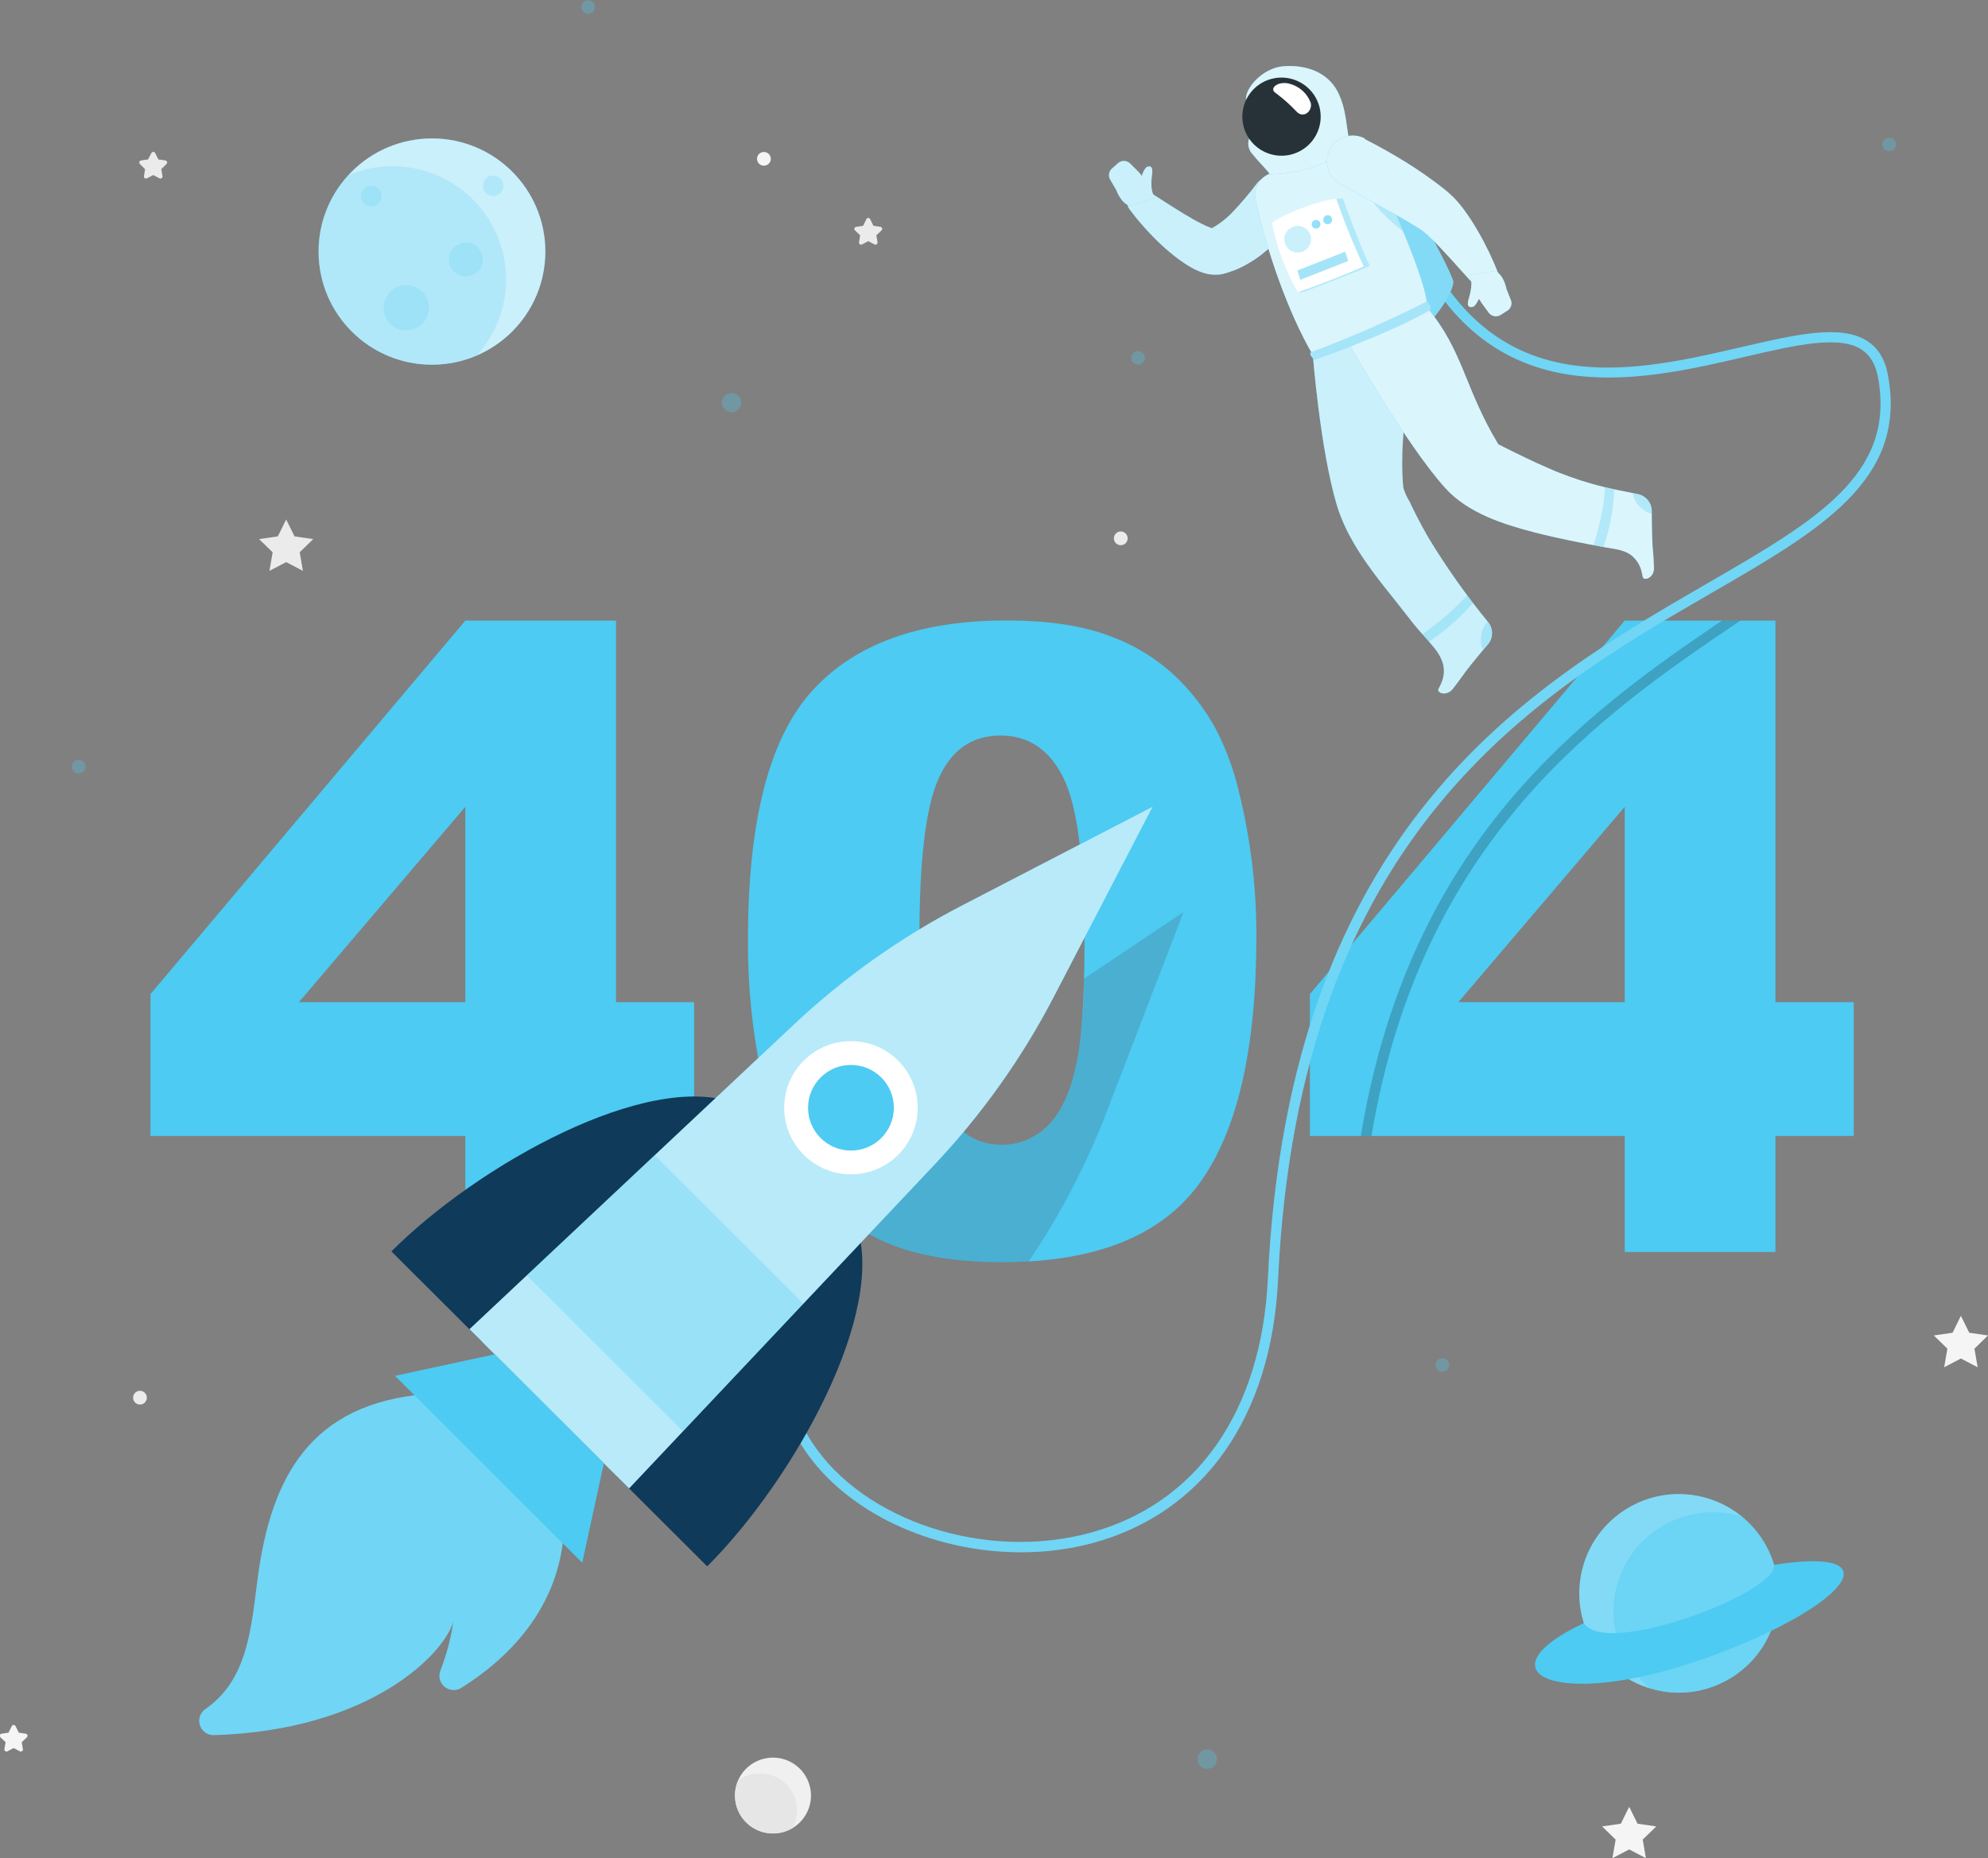 <svg width="384" height="359" viewBox="0 0 384 359" fill="none" xmlns="http://www.w3.org/2000/svg">
<rect x="0" y="0" width="384" height="359" fill="#808080" stroke="none"/>
<g clip-path="url(#clip0_1064_4940)">
<path d="M55.273 100.364L56.892 103.626L60.5 104.154L57.892 106.698L58.511 110.289L55.273 108.594L52.044 110.289L52.664 106.698L50.045 104.154L53.664 103.626L55.273 100.364Z" fill="#EBEBEB"/>
<path d="M378.763 254.217L380.382 257.489L384 258.008L381.381 260.561L382.001 264.152L378.763 262.457L375.534 264.152L376.154 260.561L373.535 258.008L377.153 257.489L378.763 254.217Z" fill="#F5F5F5"/>
<path d="M314.694 349.074L316.303 352.336L319.922 352.865L317.303 355.409L317.923 359L314.694 357.304L311.456 359L312.076 355.409L309.467 352.865L313.075 352.336L314.694 349.074Z" fill="#F5F5F5"/>
<path d="M168.107 42.406L168.707 43.623L170.056 43.822C170.131 43.832 170.202 43.863 170.26 43.912C170.319 43.96 170.362 44.025 170.385 44.097C170.408 44.169 170.41 44.246 170.391 44.32C170.371 44.393 170.332 44.459 170.276 44.511L169.276 45.458L169.506 46.795C169.518 46.87 169.509 46.946 169.48 47.015C169.451 47.085 169.404 47.145 169.343 47.19C169.282 47.234 169.21 47.261 169.135 47.267C169.059 47.273 168.984 47.258 168.917 47.224L167.717 46.586L166.518 47.224C166.45 47.258 166.375 47.273 166.3 47.267C166.224 47.261 166.152 47.234 166.091 47.19C166.03 47.145 165.983 47.085 165.954 47.015C165.925 46.946 165.916 46.87 165.928 46.795L166.148 45.458L165.148 44.511C165.092 44.459 165.053 44.391 165.034 44.317C165.015 44.243 165.018 44.165 165.042 44.093C165.066 44.02 165.111 43.956 165.17 43.908C165.23 43.86 165.302 43.831 165.378 43.822L166.718 43.623L167.317 42.406C167.341 42.32 167.393 42.244 167.464 42.19C167.536 42.136 167.623 42.106 167.712 42.106C167.802 42.106 167.889 42.136 167.96 42.19C168.031 42.244 168.083 42.32 168.107 42.406Z" fill="#EBEBEB"/>
<path d="M3.028 333.542L3.628 334.749L4.968 334.949C5.044 334.959 5.115 334.991 5.174 335.04C5.233 335.089 5.277 335.153 5.301 335.226C5.325 335.299 5.328 335.377 5.31 335.451C5.291 335.526 5.252 335.593 5.197 335.647L4.198 336.585L4.428 337.921C4.44 337.996 4.431 338.072 4.402 338.142C4.373 338.211 4.325 338.271 4.264 338.316C4.203 338.36 4.131 338.387 4.056 338.393C3.981 338.399 3.905 338.384 3.838 338.35L2.639 337.722L1.439 338.35C1.372 338.384 1.296 338.399 1.221 338.393C1.146 338.387 1.074 338.36 1.013 338.316C0.952 338.271 0.904 338.211 0.876 338.142C0.847 338.072 0.838 337.996 0.85 337.921L1.079 336.585L0.08 335.647C0.025 335.594 -0.014 335.527 -0.033 335.454C-0.052 335.38 -0.049 335.302 -0.027 335.23C-0.004 335.157 0.039 335.093 0.097 335.043C0.154 334.993 0.225 334.961 0.3 334.949L1.639 334.749L2.249 333.542C2.276 333.46 2.328 333.388 2.398 333.337C2.468 333.287 2.552 333.259 2.639 333.259C2.725 333.259 2.81 333.287 2.88 333.337C2.95 333.388 3.002 333.46 3.028 333.542Z" fill="#F5F5F5"/>
<path d="M29.985 29.587L30.585 30.804L31.934 30.994C32.01 31.006 32.08 31.039 32.138 31.088C32.195 31.138 32.238 31.203 32.261 31.275C32.284 31.348 32.286 31.425 32.267 31.499C32.248 31.573 32.209 31.64 32.154 31.692L31.155 32.69L31.385 34.017C31.401 34.092 31.395 34.17 31.367 34.242C31.339 34.314 31.291 34.376 31.229 34.422C31.167 34.467 31.093 34.493 31.015 34.498C30.939 34.502 30.862 34.484 30.795 34.446L29.596 33.817L28.396 34.446C28.329 34.484 28.253 34.502 28.176 34.498C28.099 34.493 28.024 34.467 27.962 34.422C27.9 34.376 27.852 34.314 27.824 34.242C27.797 34.17 27.791 34.092 27.806 34.017L28.026 32.69L27.027 31.692C26.972 31.639 26.933 31.571 26.915 31.497C26.896 31.422 26.899 31.344 26.923 31.271C26.947 31.199 26.991 31.134 27.05 31.085C27.109 31.036 27.181 31.004 27.257 30.994L28.596 30.804L29.236 29.587C29.268 29.515 29.32 29.453 29.387 29.41C29.453 29.367 29.531 29.344 29.611 29.344C29.69 29.344 29.768 29.367 29.834 29.41C29.901 29.453 29.953 29.515 29.985 29.587Z" fill="#EBEBEB"/>
<path d="M28.366 270.018C28.368 270.281 28.292 270.538 28.147 270.758C28.002 270.977 27.795 271.149 27.552 271.251C27.31 271.353 27.042 271.38 26.784 271.33C26.525 271.28 26.287 271.155 26.1 270.97C25.913 270.784 25.786 270.548 25.734 270.29C25.682 270.033 25.707 269.766 25.808 269.523C25.908 269.28 26.078 269.072 26.297 268.925C26.516 268.779 26.773 268.701 27.037 268.701C27.388 268.701 27.724 268.84 27.973 269.086C28.222 269.333 28.363 269.668 28.366 270.018Z" fill="#EBEBEB"/>
<path d="M217.812 103.995C217.814 104.258 217.738 104.515 217.593 104.735C217.448 104.954 217.241 105.126 216.998 105.228C216.756 105.33 216.488 105.358 216.229 105.307C215.971 105.257 215.733 105.132 215.546 104.947C215.359 104.762 215.232 104.525 215.18 104.268C215.127 104.01 215.153 103.743 215.254 103.5C215.354 103.257 215.524 103.049 215.743 102.903C215.962 102.756 216.219 102.678 216.483 102.678C216.657 102.677 216.829 102.71 216.991 102.776C217.152 102.841 217.298 102.938 217.422 103.06C217.546 103.183 217.644 103.328 217.711 103.489C217.778 103.649 217.812 103.821 217.812 103.995Z" fill="#EBEBEB"/>
<path d="M148.886 30.685C148.886 30.947 148.808 31.204 148.662 31.422C148.516 31.64 148.308 31.81 148.066 31.91C147.823 32.011 147.555 32.037 147.298 31.986C147.04 31.935 146.803 31.808 146.617 31.623C146.431 31.437 146.304 31.201 146.253 30.944C146.202 30.686 146.228 30.419 146.329 30.177C146.429 29.934 146.6 29.727 146.818 29.581C147.037 29.436 147.294 29.358 147.557 29.358C147.909 29.36 148.245 29.501 148.494 29.749C148.743 29.998 148.884 30.334 148.886 30.685Z" fill="#F5F5F5"/>
<path d="M150.991 354.036C154.94 353.106 157.386 349.157 156.454 345.216C155.522 341.275 151.565 338.834 147.616 339.764C143.667 340.694 141.222 344.643 142.154 348.584C143.086 352.525 147.043 354.966 150.991 354.036Z" fill="#F0F0F0"/>
<path d="M146.777 342.61C145.272 342.607 143.805 343.082 142.589 343.967C141.968 345.389 141.816 346.971 142.154 348.485C142.492 350 143.303 351.368 144.471 352.392C145.638 353.416 147.102 354.044 148.65 354.184C150.198 354.325 151.75 353.971 153.084 353.174C153.674 352.084 153.971 350.86 153.945 349.622C153.919 348.383 153.571 347.173 152.935 346.109C152.299 345.045 151.397 344.164 150.318 343.552C149.238 342.941 148.018 342.619 146.777 342.62V342.61Z" fill="#E6E6E6"/>
<path d="M89.885 219.462H29.065V192.059L89.885 119.896H118.991V193.615H134.073V219.462H118.991V241.887H89.885V219.462ZM89.885 193.615V155.868L57.741 193.615H89.885Z" fill="#4DCBF2"/>
<path d="M144.478 181.425C144.478 158.621 148.59 142.66 156.812 133.542C165.035 124.425 177.565 119.869 194.404 119.876C202.486 119.876 209.126 120.874 214.324 122.869C219.045 124.567 223.369 127.211 227.027 130.64C230.111 133.578 232.724 136.973 234.774 140.705C236.802 144.601 238.33 148.737 239.321 153.015C241.581 162.153 242.709 171.534 242.68 180.946C242.68 202.706 238.992 218.631 231.615 228.719C224.239 238.808 211.535 243.855 193.504 243.862C183.389 243.862 175.216 242.253 168.986 239.034C162.706 235.763 157.416 230.876 153.664 224.879C150.765 220.463 148.51 214.421 146.897 206.753C145.223 198.415 144.413 189.928 144.478 181.425ZM177.602 181.505C177.602 196.801 178.951 207.232 181.65 212.798C184.349 218.365 188.27 221.161 193.414 221.188C195.047 221.206 196.666 220.9 198.18 220.289C199.693 219.678 201.07 218.773 202.23 217.626C204.722 215.252 206.554 211.501 207.727 206.374C208.9 201.247 209.486 193.266 209.486 182.433C209.486 166.512 208.133 155.808 205.428 150.321C202.723 144.835 198.665 142.095 193.254 142.102C187.737 142.102 183.739 144.898 181.26 150.491C178.781 156.084 177.562 166.422 177.602 181.505Z" fill="#4DCBF2"/>
<path d="M313.835 219.462H253.015V192.059L313.835 119.896H342.94V193.615H358.073V219.462H342.94V241.887H313.835V219.462ZM313.835 193.615V155.868L281.7 193.615H313.835Z" fill="#4DCBF2"/>
<g opacity="0.3">
<path d="M143.18 77.789C143.18 78.159 143.07 78.52 142.864 78.827C142.658 79.134 142.366 79.373 142.023 79.514C141.681 79.654 141.305 79.691 140.942 79.618C140.579 79.545 140.246 79.367 139.985 79.105C139.724 78.843 139.547 78.51 139.476 78.147C139.405 77.784 139.444 77.409 139.587 77.069C139.73 76.728 139.971 76.437 140.279 76.233C140.588 76.03 140.95 75.922 141.32 75.924C141.565 75.924 141.808 75.972 142.034 76.066C142.26 76.16 142.466 76.297 142.639 76.471C142.811 76.644 142.948 76.85 143.041 77.076C143.134 77.302 143.181 77.545 143.18 77.789Z" fill="#4DCBF2"/>
<path d="M15.203 149.444C15.931 149.444 16.522 148.854 16.522 148.127C16.522 147.4 15.931 146.81 15.203 146.81C14.474 146.81 13.883 147.4 13.883 148.127C13.883 148.854 14.474 149.444 15.203 149.444Z" fill="#4DCBF2"/>
<path d="M233.185 341.742C234.228 341.742 235.074 340.898 235.074 339.857C235.074 338.816 234.228 337.972 233.185 337.972C232.142 337.972 231.296 338.816 231.296 339.857C231.296 340.898 232.142 341.742 233.185 341.742Z" fill="#4DCBF2"/>
<path d="M278.612 265.031C279.341 265.031 279.932 264.441 279.932 263.714C279.932 262.986 279.341 262.397 278.612 262.397C277.884 262.397 277.293 262.986 277.293 263.714C277.293 264.441 277.884 265.031 278.612 265.031Z" fill="#4DCBF2"/>
<path d="M366.239 27.912C366.239 28.172 366.161 28.427 366.016 28.643C365.871 28.86 365.665 29.028 365.424 29.128C365.183 29.228 364.918 29.254 364.662 29.203C364.406 29.152 364.171 29.027 363.987 28.843C363.802 28.658 363.676 28.424 363.625 28.168C363.575 27.913 363.601 27.648 363.701 27.408C363.8 27.167 363.969 26.961 364.186 26.817C364.403 26.672 364.659 26.595 364.919 26.595C365.269 26.595 365.605 26.733 365.852 26.98C366.1 27.227 366.239 27.562 366.239 27.912Z" fill="#4DCBF2"/>
<path d="M114.943 1.357C114.943 1.617 114.866 1.872 114.721 2.088C114.576 2.305 114.37 2.474 114.129 2.573C113.888 2.673 113.623 2.699 113.367 2.648C113.111 2.597 112.876 2.472 112.691 2.288C112.507 2.104 112.381 1.869 112.33 1.614C112.279 1.358 112.305 1.094 112.405 0.853C112.505 0.612 112.674 0.407 112.891 0.262C113.108 0.117 113.363 0.04 113.624 0.04C113.973 0.043 114.307 0.182 114.554 0.429C114.801 0.675 114.941 1.008 114.943 1.357Z" fill="#4DCBF2"/>
<path d="M219.832 70.448C220.56 70.448 221.151 69.858 221.151 69.131C221.151 68.403 220.56 67.814 219.832 67.814C219.103 67.814 218.512 68.403 218.512 69.131C218.512 69.858 219.103 70.448 219.832 70.448Z" fill="#4DCBF2"/>
</g>
<path d="M83.439 70.457C95.533 70.457 105.338 60.672 105.338 48.601C105.338 36.53 95.533 26.745 83.439 26.745C71.344 26.745 61.54 36.53 61.54 48.601C61.54 60.672 71.344 70.457 83.439 70.457Z" fill="#4DCBF2"/>
<path opacity="0.7" d="M83.439 70.457C95.533 70.457 105.338 60.672 105.338 48.601C105.338 36.53 95.533 26.745 83.439 26.745C71.344 26.745 61.54 36.53 61.54 48.601C61.54 60.672 71.344 70.457 83.439 70.457Z" fill="white"/>
<path opacity="0.2" d="M75.893 32.111C72.91 32.102 69.958 32.703 67.217 33.877C63.849 37.572 61.849 42.306 61.552 47.293C61.254 52.279 62.676 57.217 65.582 61.285C68.487 65.353 72.7 68.305 77.52 69.651C82.34 70.996 87.477 70.655 92.075 68.682C94.926 65.546 96.803 61.652 97.479 57.472C98.155 53.291 97.6 49.005 95.882 45.134C94.165 41.262 91.358 37.972 87.802 35.662C84.246 33.352 80.095 32.122 75.853 32.121L75.893 32.111Z" fill="#4DCBF2"/>
<path opacity="0.2" d="M73.714 37.887C73.714 38.282 73.597 38.667 73.377 38.996C73.157 39.324 72.845 39.579 72.48 39.73C72.115 39.881 71.713 39.921 71.325 39.844C70.937 39.767 70.581 39.577 70.301 39.298C70.022 39.019 69.831 38.663 69.754 38.276C69.677 37.889 69.717 37.488 69.868 37.124C70.019 36.759 70.275 36.448 70.604 36.228C70.933 36.009 71.32 35.892 71.715 35.892C72.245 35.892 72.754 36.102 73.128 36.476C73.503 36.851 73.714 37.358 73.714 37.887Z" fill="#4DCBF2"/>
<path opacity="0.2" d="M97.262 35.892C97.262 36.287 97.145 36.672 96.925 37.001C96.706 37.329 96.393 37.584 96.028 37.735C95.663 37.886 95.261 37.926 94.873 37.849C94.485 37.772 94.129 37.582 93.85 37.303C93.57 37.024 93.38 36.668 93.303 36.281C93.225 35.894 93.265 35.493 93.416 35.129C93.568 34.764 93.824 34.452 94.153 34.233C94.481 34.014 94.868 33.897 95.263 33.897C95.793 33.897 96.302 34.107 96.677 34.481C97.052 34.855 97.262 35.363 97.262 35.892Z" fill="#4DCBF2"/>
<path opacity="0.2" d="M93.264 50.137C93.264 50.784 93.072 51.417 92.711 51.955C92.351 52.493 91.839 52.913 91.24 53.16C90.641 53.408 89.982 53.473 89.346 53.346C88.71 53.22 88.126 52.908 87.667 52.451C87.209 51.993 86.897 51.41 86.77 50.776C86.644 50.141 86.709 49.483 86.957 48.885C87.205 48.287 87.625 47.776 88.164 47.417C88.703 47.057 89.337 46.865 89.985 46.865C90.855 46.865 91.689 47.21 92.304 47.824C92.918 48.437 93.264 49.269 93.264 50.137Z" fill="#4DCBF2"/>
<path opacity="0.2" d="M82.849 59.465C82.849 60.329 82.592 61.173 82.111 61.892C81.63 62.611 80.946 63.17 80.146 63.501C79.347 63.832 78.466 63.918 77.617 63.75C76.768 63.581 75.988 63.165 75.376 62.554C74.763 61.943 74.346 61.164 74.177 60.317C74.008 59.469 74.095 58.591 74.427 57.792C74.758 56.994 75.319 56.312 76.039 55.832C76.759 55.352 77.605 55.095 78.471 55.095C79.632 55.095 80.746 55.556 81.567 56.375C82.388 57.194 82.849 58.306 82.849 59.465Z" fill="#4DCBF2"/>
<path d="M342.98 312.241C345.418 301.93 339.02 291.598 328.689 289.164C318.357 286.731 308.005 293.116 305.567 303.428C303.129 313.739 309.527 324.071 319.858 326.504C330.19 328.938 340.542 322.552 342.98 312.241Z" fill="#4DCBF2"/>
<path opacity="0.3" d="M342.98 312.241C345.418 301.93 339.02 291.598 328.689 289.164C318.357 286.731 308.005 293.116 305.567 303.428C303.129 313.739 309.527 324.071 319.858 326.504C330.19 328.938 340.542 322.552 342.98 312.241Z" fill="white"/>
<path opacity="0.4" d="M336.414 292.982C332.153 291.698 327.578 291.931 323.47 293.641C319.362 295.35 315.976 298.43 313.891 302.354C311.806 306.279 311.151 310.804 312.037 315.157C312.924 319.51 315.298 323.42 318.752 326.22C320.544 326.764 322.407 327.039 324.28 327.038C328.248 327.038 332.118 325.811 335.36 323.527C338.602 321.243 341.056 318.014 342.385 314.283C343.714 310.551 343.854 306.501 342.785 302.687C341.716 298.873 339.49 295.483 336.414 292.982Z" fill="#4DCBF2"/>
<path d="M305.929 313.591C285.409 323.228 300.712 330.66 329.627 320.285C356.404 310.679 366.609 298.568 342.621 302.329C343.91 307.367 310.377 320.405 305.929 313.591Z" fill="#4DCBF2"/>
<path opacity="0.2" d="M336.184 119.896C309.307 138.022 274.514 161.963 264.909 219.462H262.86C272.205 162.601 305.729 138.091 332.615 119.896H336.184Z" fill="black"/>
<path d="M197.152 299.895C180.161 299.895 163.359 292.243 155.173 279.754C150.126 272.033 144.258 255.863 161.73 234.285L163.279 235.542C150.925 250.805 148.646 266.117 156.852 278.667C166.847 293.929 190.426 301.61 210.556 296.144C231.175 290.548 243.689 272.651 244.899 247.044C249.027 159.449 295.654 132.465 329.697 112.763C350.856 100.523 366.139 91.685 362.78 73.021C362.311 70.437 361.281 68.651 359.612 67.554C355.264 64.691 346.768 66.676 336.933 68.961C317.633 73.45 291.206 79.595 275.464 52.87L277.193 51.873C292.185 77.34 316.743 71.624 336.483 67.035C346.768 64.651 355.644 62.586 360.711 65.908C362.86 67.315 364.18 69.539 364.709 72.692C368.318 92.722 351.716 102.339 330.676 114.509C297.023 133.981 250.946 160.646 246.868 247.184C245.608 273.719 232.555 292.283 211.045 298.119C206.514 299.323 201.842 299.92 197.152 299.895Z" fill="#4DCBF2"/>
<path opacity="0.2" d="M197.152 299.895C180.161 299.895 163.359 292.243 155.173 279.754C150.126 272.033 144.258 255.863 161.73 234.285L163.279 235.542C150.925 250.805 148.646 266.117 156.852 278.667C166.847 293.929 190.426 301.61 210.556 296.144C231.175 290.548 243.689 272.651 244.899 247.044C249.027 159.449 295.654 132.465 329.697 112.763C350.856 100.523 366.139 91.685 362.78 73.021C362.311 70.437 361.281 68.651 359.612 67.554C355.264 64.691 346.768 66.676 336.933 68.961C317.633 73.45 291.206 79.595 275.464 52.87L277.193 51.873C292.185 77.34 316.743 71.624 336.483 67.035C346.768 64.651 355.644 62.586 360.711 65.908C362.86 67.315 364.18 69.539 364.709 72.692C368.318 92.722 351.716 102.339 330.676 114.509C297.023 133.981 250.946 160.646 246.868 247.184C245.608 273.719 232.555 292.283 211.045 298.119C206.514 299.323 201.842 299.92 197.152 299.895Z" fill="white"/>
<path d="M254.884 29.288C259.489 29.315 264.065 30.031 268.457 31.413C268.457 31.413 279.452 50.137 280.751 54.426C280.291 58.656 273.145 65.589 273.145 65.589L254.884 29.288Z" fill="#4DCBF2"/>
<path opacity="0.3" d="M254.884 29.288C259.489 29.315 264.065 30.031 268.457 31.413C268.457 31.413 279.452 50.137 280.751 54.426C280.291 58.656 273.145 65.589 273.145 65.589L254.884 29.288Z" fill="white"/>
<path d="M287.448 120.195C283.214 115.028 279.353 109.568 275.893 103.855C275.054 102.412 274.258 100.943 273.505 99.446C273.075 98.598 272.665 97.75 272.265 96.892C271.741 96.058 271.334 95.155 271.056 94.209C269.856 81.57 274.194 72.263 270.056 62.118L253.584 68.542C253.584 68.542 254.984 86.618 258.182 97.471C260.181 104.185 264.659 109.99 268.987 115.367C270.336 117.043 271.636 118.769 272.985 120.455C274.334 122.141 275.694 123.507 276.983 125.093C278.932 127.497 279.572 129.802 278.102 132.635L277.852 133.084C277.433 133.822 279.392 134.66 280.631 133.084C282.63 130.51 282.35 130.67 284.089 128.475C285.149 127.148 286.358 125.702 287.408 124.485C287.914 123.886 288.195 123.13 288.202 122.347C288.21 121.564 287.943 120.803 287.448 120.195Z" fill="#4DCBF2"/>
<path opacity="0.7" d="M287.448 120.195C283.214 115.028 279.353 109.568 275.893 103.855C275.054 102.412 274.258 100.943 273.505 99.446C273.075 98.598 272.665 97.75 272.265 96.892C271.741 96.058 271.334 95.155 271.056 94.209C269.856 81.57 274.194 72.263 270.056 62.118L253.584 68.542C253.584 68.542 254.984 86.618 258.182 97.471C260.181 104.185 264.659 109.99 268.987 115.367C270.336 117.043 271.636 118.769 272.985 120.455C274.334 122.141 275.694 123.507 276.983 125.093C278.932 127.497 279.572 129.802 278.102 132.635L277.852 133.084C277.433 133.822 279.392 134.66 280.631 133.084C282.63 130.51 282.35 130.67 284.089 128.475C285.149 127.148 286.358 125.702 287.408 124.485C287.914 123.886 288.195 123.13 288.202 122.347C288.21 121.564 287.943 120.803 287.448 120.195Z" fill="white"/>
<path opacity="0.3" d="M283.419 114.998C280.806 117.794 277.904 120.309 274.764 122.5C275.193 122.978 275.613 123.497 276.043 123.956C279.188 121.836 282.043 119.318 284.539 116.464L283.419 114.998Z" fill="#4DCBF2"/>
<path opacity="0.3" d="M287.448 120.195L287.328 120.056C286.559 120.936 286.111 122.051 286.058 123.218C285.994 124.018 286.124 124.823 286.438 125.562L287.388 124.435C287.884 123.843 288.161 123.098 288.172 122.326C288.183 121.554 287.927 120.801 287.448 120.195Z" fill="#4DCBF2"/>
<path d="M250.965 41.259C249.18 43.927 247.038 46.34 244.599 48.431C243.246 49.595 241.764 50.599 240.181 51.424C239.349 51.849 238.487 52.213 237.602 52.511L236.922 52.731L236.703 52.791L236.233 52.92C235.944 52.989 235.65 53.035 235.353 53.06C234.51 53.124 233.662 53.047 232.844 52.831C231.814 52.538 230.826 52.112 229.906 51.564C229.166 51.132 228.449 50.662 227.757 50.157C226.507 49.229 225.313 48.23 224.179 47.164C221.992 45.097 219.986 42.848 218.182 40.441C217.834 39.972 217.662 39.397 217.694 38.814C217.726 38.232 217.961 37.679 218.357 37.251C218.754 36.823 219.288 36.547 219.868 36.47C220.447 36.393 221.035 36.52 221.53 36.83H221.61C223.969 38.326 226.348 39.902 228.667 41.309C229.846 41.997 230.985 42.695 232.115 43.234C232.63 43.503 233.161 43.743 233.704 43.952C234.042 44.101 234.404 44.189 234.774 44.212C234.834 44.212 234.774 44.142 234.404 44.152C234.287 44.145 234.17 44.145 234.054 44.152L233.834 44.202L234.164 44.032C234.608 43.794 235.038 43.53 235.453 43.244C236.347 42.615 237.184 41.907 237.952 41.129C239.698 39.303 241.334 37.374 242.85 35.353C243.68 34.426 244.828 33.842 246.068 33.715C247.308 33.589 248.55 33.929 249.552 34.67C250.553 35.411 251.241 36.498 251.48 37.719C251.719 38.94 251.493 40.206 250.846 41.269L250.965 41.259Z" fill="#4DCBF2"/>
<path opacity="0.7" d="M250.965 41.259C249.18 43.927 247.038 46.34 244.599 48.431C243.246 49.595 241.764 50.599 240.181 51.424C239.349 51.849 238.487 52.213 237.602 52.511L236.922 52.731L236.703 52.791L236.233 52.92C235.944 52.989 235.65 53.035 235.353 53.06C234.51 53.124 233.662 53.047 232.844 52.831C231.814 52.538 230.826 52.112 229.906 51.564C229.166 51.132 228.449 50.662 227.757 50.157C226.507 49.229 225.313 48.23 224.179 47.164C221.992 45.097 219.986 42.848 218.182 40.441C217.834 39.972 217.662 39.397 217.694 38.814C217.726 38.232 217.961 37.679 218.357 37.251C218.754 36.823 219.288 36.547 219.868 36.47C220.447 36.393 221.035 36.52 221.53 36.83H221.61C223.969 38.326 226.348 39.902 228.667 41.309C229.846 41.997 230.985 42.695 232.115 43.234C232.63 43.503 233.161 43.743 233.704 43.952C234.042 44.101 234.404 44.189 234.774 44.212C234.834 44.212 234.774 44.142 234.404 44.152C234.287 44.145 234.17 44.145 234.054 44.152L233.834 44.202L234.164 44.032C234.608 43.794 235.038 43.53 235.453 43.244C236.347 42.615 237.184 41.907 237.952 41.129C239.698 39.303 241.334 37.374 242.85 35.353C243.68 34.426 244.828 33.842 246.068 33.715C247.308 33.589 248.55 33.929 249.552 34.67C250.553 35.411 251.241 36.498 251.48 37.719C251.719 38.94 251.493 40.206 250.846 41.269L250.965 41.259Z" fill="white"/>
<path d="M214.434 34.695L215.603 36.69C215.603 36.69 216.493 39.304 218.282 39.782L223.14 38.216L222.89 37.807C222.27 36.87 222.34 35.044 222.55 33.528C222.76 32.011 221.98 31.962 221.4 32.341C220.99 32.812 220.701 33.378 220.561 33.987C220.322 33.657 220.058 33.347 219.771 33.059L218.292 31.583C217.982 31.28 217.568 31.105 217.134 31.094C216.701 31.083 216.279 31.236 215.953 31.523L214.754 32.59C214.469 32.853 214.283 33.204 214.224 33.587C214.166 33.969 214.24 34.36 214.434 34.695Z" fill="#4DCBF2"/>
<path opacity="0.7" d="M214.434 34.695L215.603 36.69C215.603 36.69 216.493 39.304 218.282 39.782L223.14 38.216L222.89 37.807C222.27 36.87 222.34 35.044 222.55 33.528C222.76 32.011 221.98 31.962 221.4 32.341C220.99 32.812 220.701 33.378 220.561 33.987C220.322 33.657 220.058 33.347 219.771 33.059L218.292 31.583C217.982 31.28 217.568 31.105 217.134 31.094C216.701 31.083 216.279 31.236 215.953 31.523L214.754 32.59C214.469 32.853 214.283 33.204 214.224 33.587C214.166 33.969 214.24 34.36 214.434 34.695Z" fill="white"/>
<path d="M259.791 27.512C254.403 28.938 249.242 31.11 244.459 33.966C243.712 34.432 243.127 35.115 242.78 35.923C242.434 36.73 242.343 37.625 242.52 38.485C244.449 47.902 248.837 60.511 253.574 68.542L275.673 59.414C275.823 55.523 270.456 42.934 264.989 30.764C264.009 28.58 262.12 26.953 259.791 27.512Z" fill="#4DCBF2"/>
<path opacity="0.8" d="M259.791 27.512C254.403 28.938 249.242 31.11 244.459 33.966C243.712 34.432 243.127 35.115 242.78 35.923C242.434 36.73 242.343 37.625 242.52 38.485C244.449 47.902 248.837 60.511 253.574 68.542L275.673 59.414C275.823 55.523 270.456 42.934 264.989 30.764C264.009 28.58 262.12 26.953 259.791 27.512Z" fill="white"/>
<path opacity="0.3" d="M268.417 38.476L264.029 37.009C265.029 39.573 268.557 42.815 271.026 44.72C270.226 42.725 269.337 40.63 268.417 38.476Z" fill="#4DCBF2"/>
<path d="M258.342 17.637C256.513 14.165 252.565 12.419 247.827 12.808C243.829 13.148 240.291 17.218 240.711 19.412C241.13 21.607 244.489 22.544 245.129 23.303L242.36 25.298C242.032 25.534 241.755 25.834 241.546 26.18C241.338 26.526 241.201 26.91 241.145 27.31C241.089 27.71 241.115 28.117 241.22 28.506C241.326 28.896 241.51 29.26 241.76 29.577C242.93 31.054 244.469 32.57 245.358 33.687C253.015 33.488 258.682 30.575 260.731 27.772C259.961 24.22 260.121 21.088 258.342 17.637Z" fill="#4DCBF2"/>
<path opacity="0.8" d="M258.342 17.637C256.513 14.165 252.565 12.419 247.827 12.808C243.829 13.148 240.291 17.218 240.711 19.412C241.13 21.607 244.489 22.544 245.129 23.303L242.36 25.298C242.032 25.534 241.755 25.834 241.546 26.18C241.338 26.526 241.201 26.91 241.145 27.31C241.089 27.71 241.115 28.117 241.22 28.506C241.326 28.896 241.51 29.26 241.76 29.577C242.93 31.054 244.469 32.57 245.358 33.687C253.015 33.488 258.682 30.575 260.731 27.772C259.961 24.22 260.121 21.088 258.342 17.637Z" fill="white"/>
<path d="M254.584 19.791C255.127 21.182 255.245 22.703 254.923 24.161C254.601 25.619 253.853 26.949 252.773 27.983C251.693 29.017 250.331 29.708 248.858 29.97C247.385 30.231 245.867 30.05 244.497 29.451C243.127 28.851 241.965 27.86 241.159 26.602C240.354 25.343 239.94 23.875 239.97 22.382C240 20.889 240.473 19.439 241.329 18.214C242.185 16.989 243.385 16.046 244.779 15.502C246.649 14.774 248.732 14.818 250.57 15.622C252.409 16.426 253.852 17.926 254.584 19.791Z" fill="#263238"/>
<path d="M319.482 109.691C319.372 106.409 319.222 106.698 319.132 103.935C319.072 102.239 319.062 100.354 319.052 98.728C319.048 97.956 318.778 97.208 318.286 96.612C317.795 96.016 317.112 95.607 316.353 95.456C315.034 95.186 313.704 94.937 312.355 94.658C310.626 94.289 308.917 93.89 307.228 93.401C305.908 93.022 304.609 92.603 303.32 92.134C302.03 91.665 300.581 91.136 299.242 90.518C297.662 89.85 296.103 89.131 294.564 88.383C292.835 87.565 291.126 86.707 289.416 85.839C282.84 74.976 282.7 67.814 275.643 59.414L260.491 66.257C260.491 66.257 271.625 85.969 279.201 94.329C283.569 99.137 290.416 101.311 296.523 102.888C300.931 104.015 305.398 104.883 309.866 105.711C311.605 106.03 313.494 106.15 314.994 107.187C316.103 108.036 316.864 109.26 317.133 110.629C317.199 110.908 317.259 111.187 317.313 111.466C317.503 112.304 319.552 111.666 319.482 109.691Z" fill="#4DCBF2"/>
<path opacity="0.8" d="M319.482 109.691C319.372 106.409 319.222 106.698 319.132 103.935C319.072 102.239 319.062 100.354 319.052 98.728C319.048 97.956 318.778 97.208 318.286 96.612C317.795 96.016 317.112 95.607 316.353 95.456C315.034 95.186 313.704 94.937 312.355 94.658C310.626 94.289 308.917 93.89 307.228 93.401C305.908 93.022 304.609 92.603 303.32 92.134C302.03 91.665 300.581 91.136 299.242 90.518C297.662 89.85 296.103 89.131 294.564 88.383C292.835 87.565 291.126 86.707 289.416 85.839C282.84 74.976 282.7 67.814 275.643 59.414L260.491 66.257C260.491 66.257 271.625 85.969 279.201 94.329C283.569 99.137 290.416 101.311 296.523 102.888C300.931 104.015 305.398 104.883 309.866 105.711C311.605 106.03 313.494 106.15 314.994 107.187C316.103 108.036 316.864 109.26 317.133 110.629C317.199 110.908 317.259 111.187 317.313 111.466C317.503 112.304 319.552 111.666 319.482 109.691Z" fill="white"/>
<path opacity="0.3" d="M311.796 94.528C311.196 94.398 310.596 94.269 309.987 94.119C310.037 97.571 308.417 103.516 307.828 105.322L309.727 105.681C310.971 102.087 311.669 98.328 311.796 94.528Z" fill="#4DCBF2"/>
<path opacity="0.3" d="M319.092 98.728C319.089 97.957 318.82 97.211 318.33 96.615C317.841 96.019 317.16 95.609 316.403 95.456L315.404 95.266C315.564 96.4 316.146 97.433 317.033 98.159C317.604 98.686 318.287 99.075 319.032 99.296C319.092 99.117 319.092 98.917 319.092 98.728Z" fill="#4DCBF2"/>
<path d="M253.175 19.851C253.574 21.368 251.875 22.954 250.526 21.647C249.267 20.299 247.888 19.067 246.408 17.966C245.019 17.098 246.868 15.582 249.057 16.17C249.991 16.404 250.854 16.862 251.571 17.503C252.289 18.145 252.839 18.95 253.175 19.851Z" fill="white"/>
<path d="M253.284 68.053C252.585 68.312 253.864 69.509 253.864 69.509C253.864 69.509 267.857 64.731 276.353 59.813C276.374 59.515 276.323 59.217 276.204 58.943C276.086 58.669 275.904 58.427 275.673 58.237C268.402 61.928 260.927 65.206 253.284 68.053Z" fill="#4DCBF2"/>
<path opacity="0.5" d="M253.284 68.053C252.585 68.312 253.864 69.509 253.864 69.509C253.864 69.509 267.857 64.731 276.353 59.813C276.374 59.515 276.323 59.217 276.204 58.943C276.086 58.669 275.904 58.427 275.673 58.237C268.402 61.928 260.927 65.206 253.284 68.053Z" fill="white"/>
<path d="M263.579 26.854C266.338 28.251 268.927 29.717 271.575 31.343C272.865 32.161 274.144 32.989 275.413 33.887C276.683 34.785 277.942 35.702 279.212 36.74L279.681 37.129L280.271 37.668C280.623 37.981 280.956 38.315 281.271 38.665C281.59 39.014 281.86 39.353 282.12 39.663C282.38 39.972 282.66 40.341 282.89 40.66C283.821 41.943 284.682 43.275 285.469 44.651C287.018 47.318 288.354 50.103 289.467 52.98C289.672 53.524 289.683 54.121 289.497 54.672C289.311 55.222 288.939 55.691 288.446 55.999C287.952 56.307 287.367 56.435 286.789 56.361C286.212 56.287 285.678 56.016 285.279 55.594L285.229 55.534C283.23 53.409 281.301 51.175 279.362 49.09C277.423 47.005 275.453 44.89 273.824 43.962C271.555 42.556 269.027 41.149 266.518 39.773L258.962 35.583C257.79 34.964 256.913 33.905 256.523 32.641C256.133 31.376 256.262 30.009 256.883 28.839C257.503 27.67 258.563 26.794 259.83 26.405C261.098 26.016 262.468 26.145 263.639 26.764L263.579 26.854Z" fill="#4DCBF2"/>
<path opacity="0.8" d="M263.579 26.854C266.338 28.251 268.927 29.717 271.575 31.343C272.865 32.161 274.144 32.989 275.413 33.887C276.683 34.785 277.942 35.702 279.212 36.74L279.681 37.129L280.271 37.668C280.623 37.981 280.956 38.315 281.271 38.665C281.59 39.014 281.86 39.353 282.12 39.663C282.38 39.972 282.66 40.341 282.89 40.66C283.821 41.943 284.682 43.275 285.469 44.651C287.018 47.318 288.354 50.103 289.467 52.98C289.672 53.524 289.683 54.121 289.497 54.672C289.311 55.222 288.939 55.691 288.446 55.999C287.952 56.307 287.367 56.435 286.789 56.361C286.212 56.287 285.678 56.016 285.279 55.594L285.229 55.534C283.23 53.409 281.301 51.175 279.362 49.09C277.423 47.005 275.453 44.89 273.824 43.962C271.555 42.556 269.027 41.149 266.518 39.773L258.962 35.583C257.79 34.964 256.913 33.905 256.523 32.641C256.133 31.376 256.262 30.009 256.883 28.839C257.503 27.67 258.563 26.794 259.83 26.405C261.098 26.016 262.468 26.145 263.639 26.764L263.579 26.854Z" fill="white"/>
<path d="M291.836 57.958L290.986 55.833C290.986 55.833 290.516 53.12 288.827 52.361L283.83 53.149L283.999 53.588C284.459 54.586 284.109 56.411 283.66 57.868C283.21 59.324 283.969 59.514 284.609 59.224C284.969 59.065 285.319 58.416 285.699 57.728C285.885 58.075 286.095 58.408 286.328 58.726L287.558 60.412C287.815 60.761 288.194 61 288.621 61.082C289.047 61.163 289.489 61.081 289.857 60.85L291.216 59.983C291.534 59.765 291.769 59.447 291.881 59.078C291.994 58.711 291.978 58.315 291.836 57.958Z" fill="#4DCBF2"/>
<path opacity="0.8" d="M291.836 57.958L290.986 55.833C290.986 55.833 290.516 53.12 288.827 52.361L283.83 53.149L283.999 53.588C284.459 54.586 284.109 56.411 283.66 57.868C283.21 59.324 283.969 59.514 284.609 59.224C284.969 59.065 285.319 58.416 285.699 57.728C285.885 58.075 286.095 58.408 286.328 58.726L287.558 60.412C287.815 60.761 288.194 61 288.621 61.082C289.047 61.163 289.489 61.081 289.857 60.85L291.216 59.983C291.534 59.765 291.769 59.447 291.881 59.078C291.994 58.711 291.978 58.315 291.836 57.958Z" fill="white"/>
<path opacity="0.3" d="M259.361 38.326L258.142 38.425L250.656 56.461C251.065 56.491 251.476 56.457 251.875 56.361C251.875 56.361 261.63 52.73 264.579 51.374C262.6 47.294 259.361 38.326 259.361 38.326Z" fill="#4DCBF2"/>
<path d="M245.698 43.054C246.608 47.769 248.297 52.3 250.696 56.462C254.354 55.205 260.451 52.831 263.409 51.474C261.421 47.219 259.656 42.864 258.122 38.426C254.994 38.635 248.127 41.259 245.698 43.054Z" fill="white"/>
<path opacity="0.3" d="M253.125 46.955C252.978 47.443 252.691 47.876 252.298 48.201C251.905 48.525 251.424 48.726 250.916 48.778C250.409 48.83 249.897 48.73 249.447 48.492C248.996 48.254 248.626 47.887 248.384 47.439C248.142 46.991 248.038 46.481 248.087 45.974C248.135 45.467 248.333 44.986 248.655 44.591C248.978 44.197 249.41 43.906 249.898 43.757C250.386 43.608 250.907 43.606 251.395 43.753C252.05 43.949 252.6 44.396 252.924 44.997C253.248 45.597 253.32 46.301 253.125 46.955Z" fill="#4DCBF2"/>
<path opacity="0.6" d="M255.035 43.523C254.996 43.69 254.907 43.84 254.781 43.956C254.654 44.071 254.496 44.146 254.326 44.17C254.156 44.194 253.983 44.166 253.83 44.09C253.676 44.014 253.549 43.894 253.465 43.745C253.382 43.595 253.345 43.425 253.36 43.254C253.376 43.084 253.442 42.922 253.552 42.79C253.661 42.658 253.807 42.563 253.972 42.515C254.137 42.468 254.312 42.472 254.475 42.526C254.677 42.59 254.848 42.729 254.952 42.914C255.056 43.099 255.085 43.317 255.035 43.523Z" fill="#4DCBF2"/>
<path opacity="0.6" d="M257.273 42.655C257.25 42.771 257.203 42.88 257.134 42.977C257.066 43.073 256.978 43.154 256.876 43.215C256.775 43.275 256.662 43.314 256.544 43.328C256.427 43.343 256.308 43.333 256.194 43.298C256.081 43.264 255.976 43.207 255.886 43.13C255.797 43.053 255.724 42.958 255.673 42.852C255.622 42.745 255.594 42.629 255.591 42.511C255.587 42.393 255.609 42.276 255.653 42.166C255.685 42.061 255.738 41.962 255.808 41.877C255.878 41.792 255.965 41.721 256.062 41.669C256.16 41.617 256.267 41.585 256.377 41.575C256.487 41.564 256.598 41.575 256.703 41.608C256.917 41.672 257.097 41.818 257.204 42.014C257.311 42.211 257.336 42.441 257.273 42.655Z" fill="#4DCBF2"/>
<path opacity="0.5" d="M260.411 50.426L251.166 54.068L250.606 52.252L259.851 48.611L260.411 50.426Z" fill="#4DCBF2"/>
<path opacity="0.2" d="M209.407 189.067C209.385 194.875 208.823 200.669 207.727 206.374C206.548 211.502 204.716 215.252 202.23 217.627C201.073 218.774 199.698 219.679 198.186 220.291C196.674 220.902 195.056 221.207 193.425 221.188C188.287 221.188 184.366 218.391 181.66 212.799C181.185 211.794 180.781 210.757 180.451 209.696C174.738 214.594 169.417 219.93 164.539 225.657L159.231 231.902C162.088 234.791 165.383 237.212 168.997 239.074C175.22 242.286 183.39 243.896 193.504 243.902C195.284 243.902 197.003 243.852 198.672 243.753C204.791 234.715 209.855 225.009 213.764 214.824L228.607 176.198L209.407 189.067Z" fill="#414453"/>
<path d="M75.603 241.768L93.094 259.225L142.07 213.168C125.188 206.733 92.364 224.999 75.603 241.768Z" fill="#0F3A5A"/>
<path d="M136.603 302.619C131.015 297.032 119.111 285.161 119.111 285.161L165.258 236.281C171.665 253.09 153.364 285.88 136.603 302.619Z" fill="#0F3A5A"/>
<path d="M203.549 192.588L222.63 155.868L185.838 174.931C174.021 181.048 163.109 188.77 153.414 197.875L90.695 256.801L121.51 287.555L180.551 224.959C189.678 215.281 197.418 204.387 203.549 192.588Z" fill="#4DCBF2"/>
<path opacity="0.6" d="M203.549 192.588L222.63 155.868L185.838 174.931C174.021 181.048 163.109 188.77 153.414 197.875L90.695 256.801L121.51 287.555L180.551 224.959C189.678 215.281 197.418 204.387 203.549 192.588Z" fill="white"/>
<path d="M164.369 226.884C171.49 226.884 177.262 221.122 177.262 214.015C177.262 206.908 171.49 201.147 164.369 201.147C157.248 201.147 151.475 206.908 151.475 214.015C151.475 221.122 157.248 226.884 164.369 226.884Z" fill="white"/>
<path d="M164.369 222.286C168.945 222.286 172.655 218.583 172.655 214.016C172.655 209.449 168.945 205.746 164.369 205.746C159.793 205.746 156.083 209.449 156.083 214.016C156.083 218.583 159.793 222.286 164.369 222.286Z" fill="#4DCBF2"/>
<path opacity="0.3" d="M131.925 276.502L101.76 246.396L126.458 223.183L155.183 251.853L131.925 276.502Z" fill="#4DCBF2"/>
<path d="M82.429 269.32C59.84 271.145 52.354 285.58 49.795 304.763C48.496 314.549 47.916 324.455 39.69 330.181C39.196 330.516 38.823 331.003 38.628 331.568C38.434 332.132 38.428 332.745 38.611 333.313C38.795 333.882 39.158 334.375 39.646 334.721C40.134 335.066 40.721 335.244 41.32 335.228C71.645 334.281 85.788 319.467 87.567 313.282C87.1 316.515 86.265 319.685 85.078 322.729C84.86 323.266 84.817 323.858 84.956 324.421C85.095 324.984 85.408 325.489 85.851 325.864C86.294 326.238 86.844 326.464 87.423 326.508C88.002 326.553 88.581 326.413 89.076 326.111C97.582 320.794 108.256 310.998 108.966 295.107C102.709 286.258 82.429 269.32 82.429 269.32Z" fill="#4DCBF2"/>
<path opacity="0.2" d="M82.429 269.32C59.84 271.145 52.354 285.58 49.795 304.763C48.496 314.549 47.916 324.455 39.69 330.181C39.196 330.516 38.823 331.003 38.628 331.568C38.434 332.132 38.428 332.745 38.611 333.313C38.795 333.882 39.158 334.375 39.646 334.721C40.134 335.066 40.721 335.244 41.32 335.228C71.645 334.281 85.788 319.467 87.567 313.282C87.1 316.515 86.265 319.685 85.078 322.729C84.86 323.266 84.817 323.858 84.956 324.421C85.095 324.984 85.408 325.489 85.851 325.864C86.294 326.238 86.844 326.464 87.423 326.508C88.002 326.553 88.581 326.413 89.076 326.111C97.582 320.794 108.256 310.998 108.966 295.107C102.709 286.258 82.429 269.32 82.429 269.32Z" fill="white"/>
<path d="M112.465 301.92L76.293 265.809L95.563 261.649L116.643 282.687L112.465 301.92Z" fill="#4DCBF2"/>
</g>
<defs>
<clipPath id="clip0_1064_4940">
<rect width="384" height="359" fill="white"/>
</clipPath>
</defs>
</svg>
